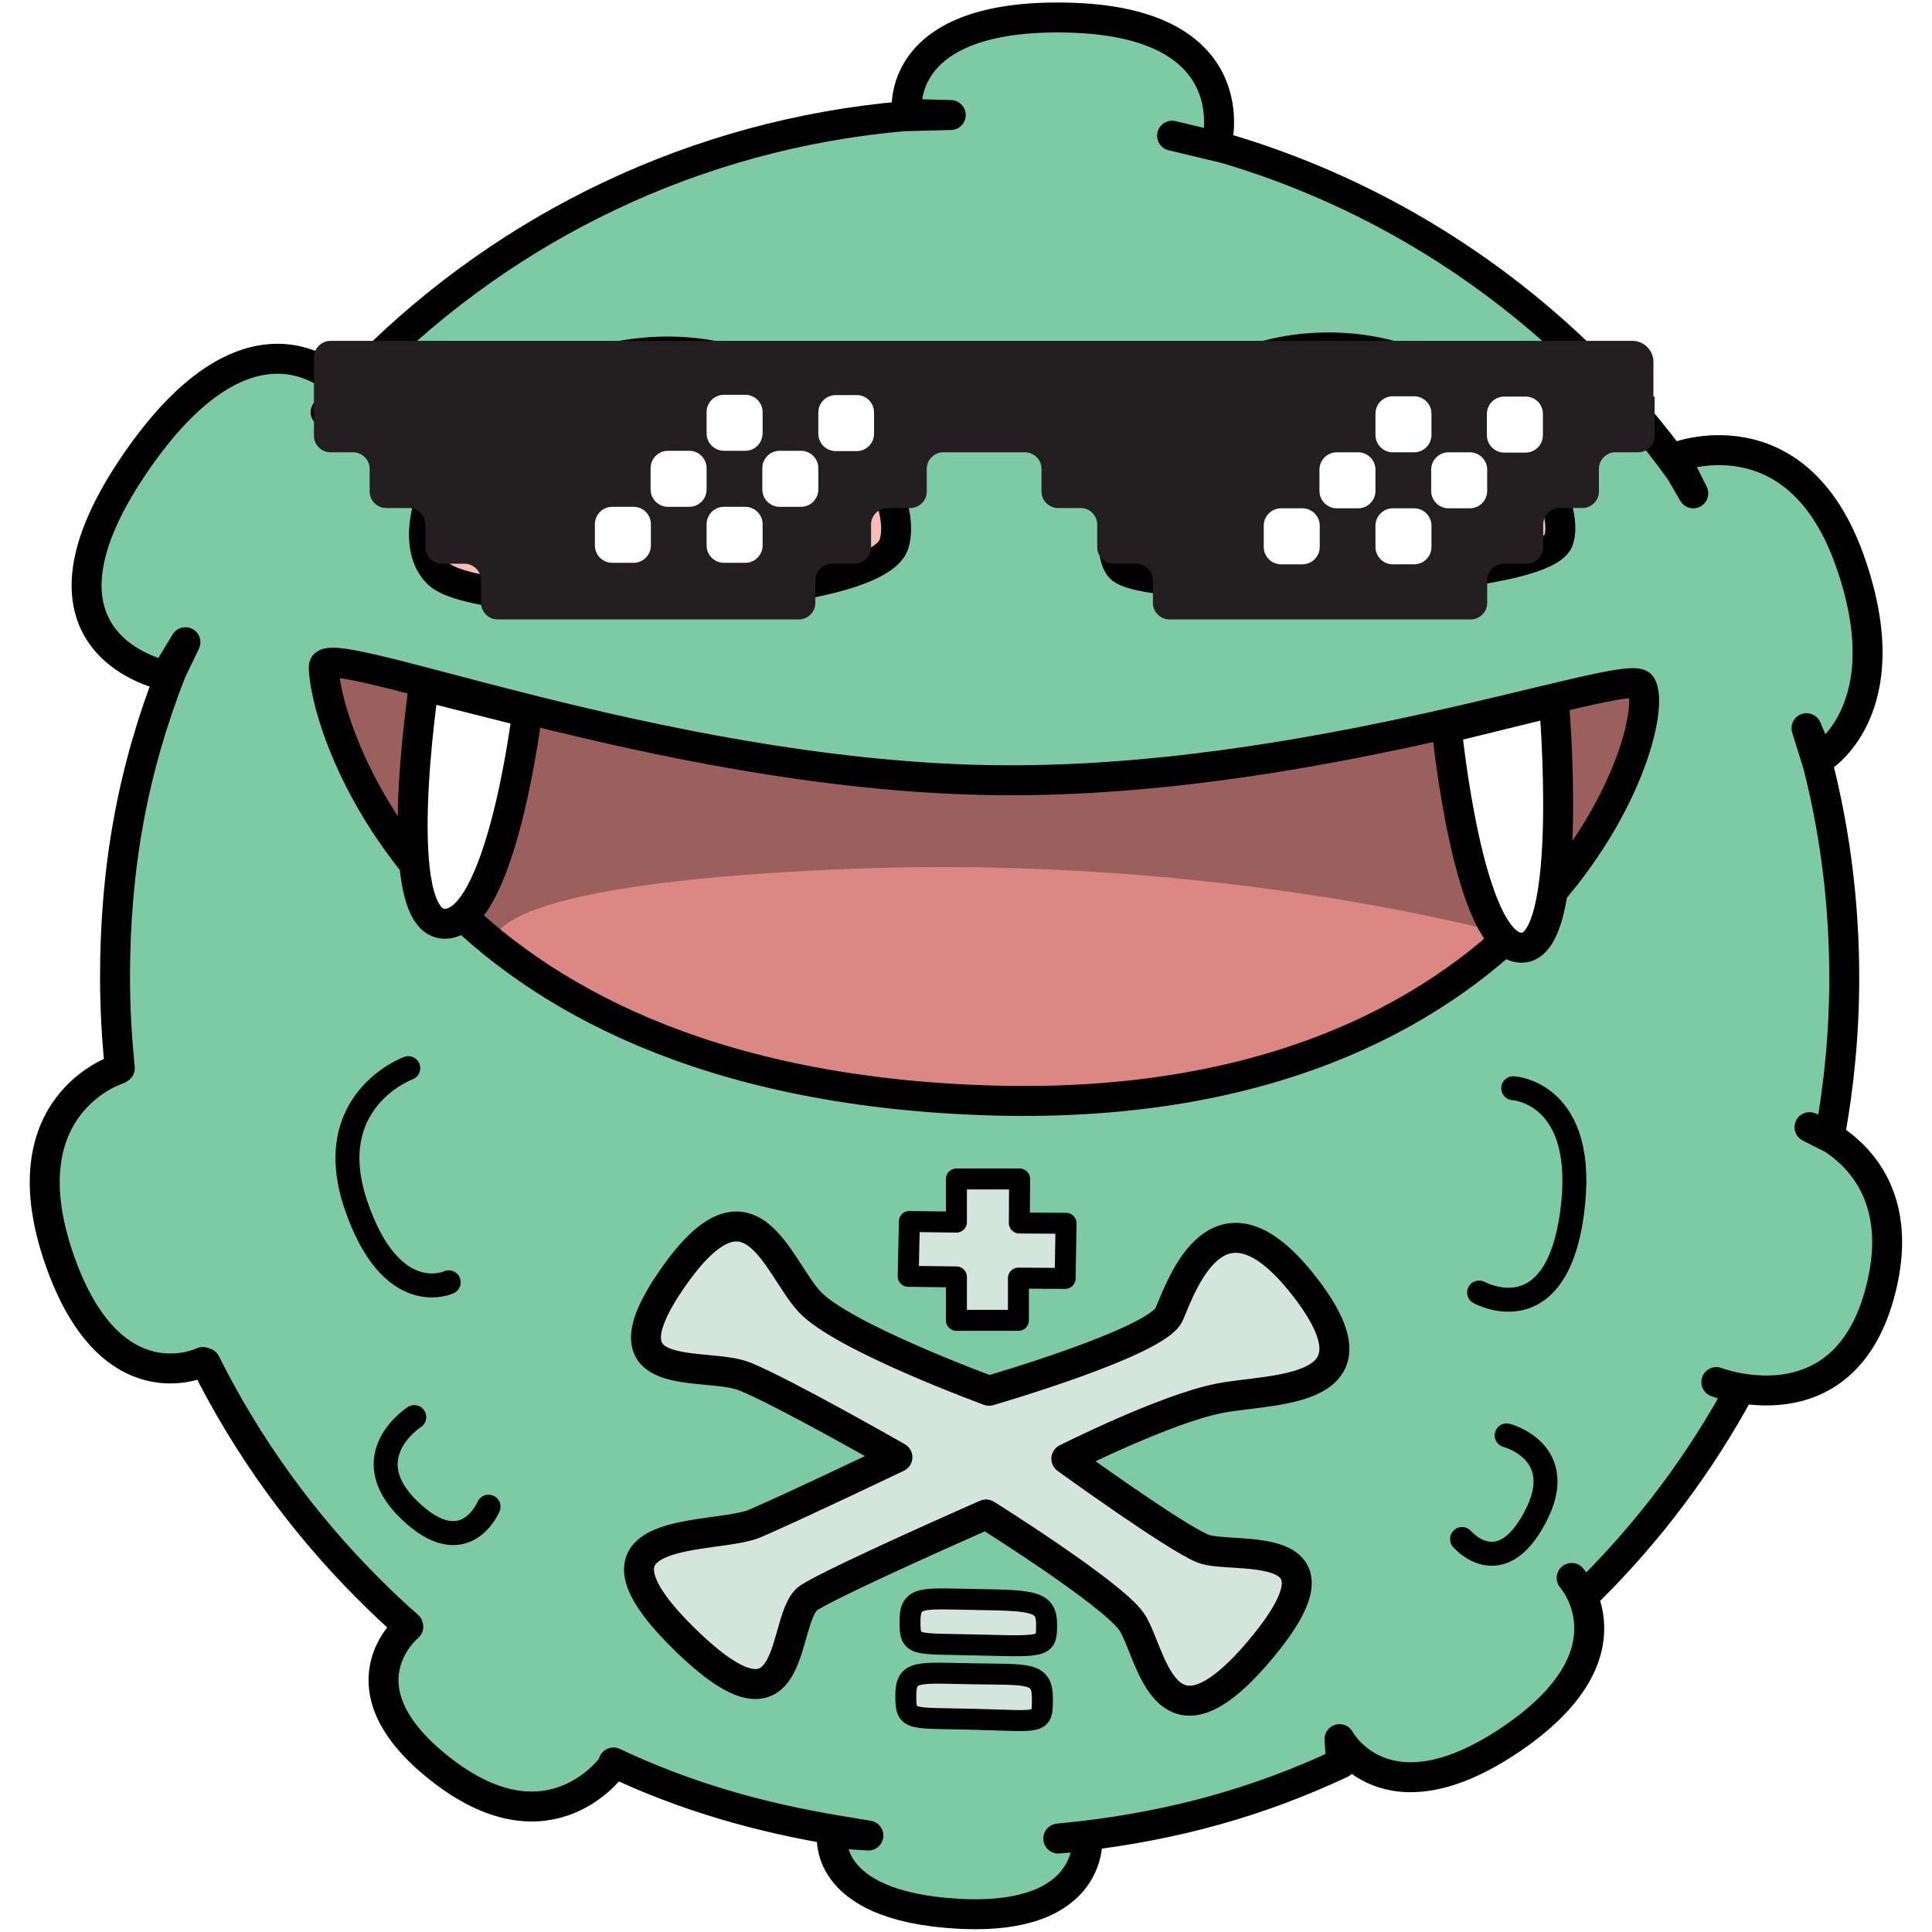 <svg xmlns="http://www.w3.org/2000/svg" x="0" y="0" viewBox="0 0 645 645">
  <filter id="showdexIconGaussianBlur">
    <feGaussianBlur stdDeviation="4"></feGaussianBlur>
  </filter>
  <g id="showdexIconBody">
    <path
      style="fill: #7ECAA5; stroke: #000000; stroke-width: 10; stroke-linecap: round; stroke-linejoin: round; stroke-miterlimit: 10;"
      d="M391.3,45.3l17.6,4.2c46.8,13.8,88.7,39.2,122.3,72.8c10.8,10.8,20.8,22.5,29.8,35l4.3,7.4l-6-12c0,0,40.3-16,58.2,34.3
        s-10,66.4-10,66.4l-4.4-10.3l3.8,12.2c5.8,22.7,8.8,46.6,8.8,71.1c0,18.2-1.7,36-4.9,53.3l-6.7-3.4c0,0,35.9,11.6,23.2,56.4
        c-12.7,44.8-54.3,28.7-54.3,28.7l7.8,2.7c-13.3,24.5-30.1,46.9-49.7,66.4c-0.7,0.7-1.4,1.4-2.1,2.1l-4.3-5.8c0,0,22.3,24.9-20,53.7
        s-57.5,0.1-57.5,0.1l0.5,8.1c-27.5,12.9-55.3,20.6-86.7,24.3l-7.7,0.8l9.7-0.8c0,0,3.2,28.5-43.2,25.9s-42-26.9-42-26.9l12.1,0.8
        l-9.6-1.6c-26.9-4.4-51.6-11.5-75.5-22.8l-0.1,0.8c0,0-20.6,29.9-56.9,2c-36.3-27.9-11.5-48.1-11.5-48.1l-0.1-0.3
        c-4.6-4-9-8.2-13.3-12.5c-21.9-21.9-40.3-47.3-54.3-75.3l-0.9-0.3c0,0-31.3,15.3-48.3-35.5S39.4,357,39.4,357l0.6-0.4
        c-1-9.9-1.6-20-1.6-30.2c0-37.1,6-69.6,18.8-102.2l4.7-9.8l-6.7,11.1c0,0-51.2-9.9-10.7-69.9s70.1-26.5,70.1-26.5l-5.9,8.5l4.5-5.1
        c3.2-3.5,6.4-6.9,9.7-10.2c46.7-46.7,109.2-77.4,178.8-83.5l15.7-0.4L302.8,38c0,0-5.4-33.8,54.5-32.1S406.2,48,406.2,48"
    />
  </g>
  <!-- shhhh ;) -->
  <g id="showdexIconEyes">
    <path
      style="fill: #FABDB5; stroke: #000000; stroke-width: 10; stroke-linecap: round; stroke-linejoin: round; stroke-miterlimit: 10;"
      d="M146.4,191.6c-15.2-14.1,5.1-64.2,63.1-73.2s95.2,42.2,89,63.1C292.2,202.3,161.6,205.7,146.4,191.6z"
    />
    <path
      style="fill: #FABDB5; stroke: #000000; stroke-width: 10; stroke-linecap:round; stroke-linejoin: round; stroke-miterlimit: 10;"
      d="M373.9,189.4c-8.4-10.1,7.3-69.2,63.6-73.2s88.4,48.6,82.8,64.2C514.7,195.9,382.3,199.5,373.9,189.4z"
    />
    <ellipse
      transform="matrix(0.143 -0.99 0.99 0.143 57.816 368.688)"
      cx="241.8"
      cy="151"
      rx="18"
      ry="11"
    />
    <ellipse
      transform="matrix(0.998 -6.321476e-02 6.321476e-02 0.998 -8.7 26.91)"
      cx="420.9"
      cy="151"
      rx="11"
      ry="18"
    />
  </g>
  <g id="showdexIconMouthBg">
    <path
      style="fill: #DD8784;"
      d="M108.1,222.6c0-9.7,110.3,40.4,220.4,42.8c107.7,2.3,215.2-43.3,219.4-36.6c8.4,13.5-33.4,145.3-219.9,138.5C141.5,360.6,108.1,241.7,108.1,222.6z"
    />
  </g>
  <g id="showdexIconMouthShadow" style="opacity: 0.3; filter: url(#showdexIconGaussianBlur);">
    <path
      d="M108.1,222.6c0-9.7,110.3,35.4,220.4,37.8c107.7,2.3,215.2-38.3,219.4-31.6c2.4,3.8,0,23.3-10.3,42
        c-11.7,21.3-31.5,42-31.5,42s-95.5-27.8-222.8-22.7c-127.3,5.1-118.1,25-118.1,25s-23.7-20.6-34.9-37.9
        C114.7,253.1,108.1,226.8,108.1,222.6z"
    />
  </g>
  <g id="showdexIconMouth">
    <path
      style="fill: none; stroke: #000000; stroke-width: 10; stroke-linecap: round; stroke-linejoin: round; stroke-miterlimit: 10;"
      d="M108.1,222.6c0-9.7,110.3,35.4,220.4,37.8c107.7,2.3,215.2-38.3,219.4-31.6c8.4,13.5-33.4,145.3-219.9,138.5
        C141.5,360.6,108.1,241.7,108.1,222.6z"
    />
    <path
      style="fill: #FFFFFF; stroke: #000000; stroke-width: 10; stroke-linecap: round; stroke-linejoin: round; stroke-miterlimit: 10;"
      d="M141.5,229.1c0,0-12,79.3,7,79.3s27.5-70.6,27.5-70.6L141.5,229.1z"
    />
    <path
      style="fill: #FFFFFF; stroke: #000000; stroke-width: 10; stroke-linecap: round; stroke-linejoin: round; stroke-miterlimit: 10;"
      d="M483,243.1c0,0,7.1,73.3,25,73.3s10.8-82.1,10.8-82.1L483,243.1z"
    />
  </g>
  <g id="showdexIconBones">
    <path
      style="fill: #D4E5DD; stroke: #000000; stroke-width: 10; stroke-linecap: round; stroke-linejoin: round; stroke-miterlimit: 10;"
      d="M299.6,486.5c0,0-37.4-21.4-50.8-26.9s-50,4-24.1-33.1s34.6-3.8,45.5,8c10.8,11.8,60,29.8,60,29.8s56-16.2,60.1-25.5
        c4.1-9.3,16.2-46.3,44.9-9.7c28.7,36.6-9.9,34.2-28,37.7c-18.1,3.5-51.2,20.2-51.2,20.2s36,26.1,45.6,30s51.8-5.1,19.1,33.8
        c-32.7,38.9-36.2,0.1-43-9.5c-6.8-9.6-48.5-35.7-48.5-35.7s-49,21.5-59,27.7s-2.7,52.4-42.1,13.5s11-32.4,24.2-38.3
        C265.5,502.8,299.6,486.5,299.6,486.5z"
    />
    <polygon
      style="fill: #D4E5DD; stroke: #000000; stroke-width: 7; stroke-linecap: round; stroke-linejoin: round; stroke-miterlimit: 10;"
      points="319.3,408 319.3,393.6 340.4,393.6 340.3,408.3 355.9,408.4 355.6,426.8 340,426.7 340,440.8 319.3,440.8 319.3,426.3 303.2,426.1 303.6,407.8"
    />
    <path
      style="fill: #D4E5DD; stroke: #000000; stroke-width:7; stroke-linecap: round; stroke-linejoin: round; stroke-miterlimit: 10;"
      d="M303.8,541.3c0-8.7,3.9-7.6,22.5-7.3s23.1,0.6,23.1,8.2s0,7.6-22.2,7C304.9,548.6,303.8,550,303.8,541.3z"
    />
    <path
      style="fill: #D4E5DD; stroke: #000000; stroke-width: 7; stroke-linecap: round; stroke-linejoin: round; stroke-miterlimit: 10;"
      d="M302.4,566.1c0-8.7,3.9-7.6,22.5-7.3s23.1-0.6,23.1,8.2s0,7.6-22.2,7C303.5,573.4,302.4,574.8,302.4,566.1z"
    />
  </g>
  <g id="showdexIconBumps">
    <path
      style="fill: none; stroke: #000000; stroke-width: 8; stroke-linecap: round; stroke-linejoin: round; stroke-miterlimit: 10;"
      d="M136.3,356.6c0,0-29.3,10.7-17.5,45.6s31,25.9,31,25.9"
    />
    <path
      style="fill: none; stroke: #000000; stroke-width: 8; stroke-linecap: round; stroke-linejoin: round; stroke-miterlimit: 10;"
      d="M505.2,363.3c0,0,25.2,1.3,19.6,41.9c-5.6,40.5-31,26.3-31,26.3"
    />
    <path
      style="fill: none; stroke: #000000; stroke-width: 8; stroke-linecap: round; stroke-linejoin: round; stroke-miterlimit: 10;"
      d="M138.3,473.1c0,0-20.3,13-1.7,31c18.6,18,26.5-1.1,26.5-1.1"
    />
    <path
      style="fill: none; stroke: #000000; stroke-width: 8; stroke-linecap: round; stroke-linejoin: round; stroke-miterlimit: 10;"
      d="M488.1,513.8c0,0,12.6,14.9,24.3-7.1c11.8-22-9.4-27.5-9.4-27.5"
    />
  </g>
  <g id="showdexIconSunglasses">
    <path
      style="fill: #231F20;"
      d="M552.4,132.4v13.1c0,3-2.5,5.5-5.5,5.5h-7.6c-3,0-5.5,2.5-5.5,5.5v7.6
        c0,3-2.5,5.5-5.5,5.5h-7.6c-3,0-5.5,2.5-5.5,5.5v7.6c0,3-2.5,5.5-5.5,5.5H502c-3,0-5.5,2.5-5.5,5.5v7.6c0,3-2.5,5.5-5.5,5.5h-13.1
        h-18.6h-18.6h-18.6h-18.6h-13.1c-3,0-5.5-2.5-5.5-5.5v-7.6c0-3-2.5-5.5-5.5-5.5h-7.6c-3,0-5.5-2.5-5.5-5.5v-7.6
        c0-3-2.5-5.5-5.5-5.5h-7.6c-3,0-5.5-2.5-5.5-5.5v-7.6c0-3-2.5-5.5-5.5-5.5h-13.1h-14.2c-3,0-5.5,2.5-5.5,5.5v7.6
        c0,3-2.5,5.5-5.5,5.5h-7.6c-3,0-5.5,2.5-5.5,5.5v7.6c0,3-2.5,5.5-5.5,5.5h-7.6c-3,0-5.5,2.5-5.5,5.5v7.6c0,3-2.5,5.5-5.5,5.5h-13.1
        h-18.6h-18.6h-18.6h-18.6h-13.1c-3,0-5.5-2.5-5.5-5.5v-7.6c0-3-2.5-5.5-5.5-5.5h-7.6c-3,0-5.5-2.5-5.5-5.5v-7.6
        c0-3-2.5-5.5-5.5-5.5h-7.6c-3,0-5.5-2.5-5.5-5.5v-7.6c0-3-2.5-5.5-5.5-5.5h-7.6c-3,0-5.5-2.5-5.5-5.5v-26.2c0-3,2.5-5.5,5.5-5.5
        h13.1h18.6h18.6h18.6h18.6h18.6h18.6h18.6h18.6h18.6h18.6h19.7H366h18.6h18.6h18.6h18.6h18.6h18.6h18.6h18.6h18.6h11.6
        c3.9,0,7,3.2,7,7V132.4z M327.7,151h-18.6"
    />
    <path
      style="fill: #FFFFFF;"
      d="M515.1,138.2v7.1c0,3.2-2.6,5.8-5.8,5.8h-7.1c-3.2,0-5.8-2.6-5.8-5.8v-7.1
        c0-3.2,2.6-5.8,5.8-5.8h7.1C512.6,132.4,515.1,135,515.1,138.2z M496.5,156.8v7.1c0,3.2-2.6,5.8-5.8,5.8h-7.1
        c-3.2,0-5.8-2.6-5.8-5.8v-7.1c0-3.2,2.6-5.8,5.8-5.8h7.1C493.9,151,496.5,153.6,496.5,156.8z M472.1,151H465
        c-3.2,0-5.8-2.6-5.8-5.8v-7.1c0-3.2,2.6-5.8,5.8-5.8h7.1c3.2,0,5.8,2.6,5.8,5.8v7.1C477.9,148.4,475.3,151,472.1,151z M459.2,156.8
        v7.1c0,3.2-2.6,5.8-5.8,5.8h-7.1c-3.2,0-5.8-2.6-5.8-5.8v-7.1c0-3.2,2.6-5.8,5.8-5.8h7.1C456.6,151,459.2,153.6,459.2,156.8z
        M440.6,175.5v7.1c0,3.2-2.6,5.8-5.8,5.8h-7.1c-3.2,0-5.8-2.6-5.8-5.8v-7.1c0-3.2,2.6-5.8,5.8-5.8h7.1
        C438,169.7,440.6,172.3,440.6,175.5z M465,169.7h7.1c3.2,0,5.8,2.6,5.8,5.8v7.1c0,3.2-2.6,5.8-5.8,5.8H465c-3.2,0-5.8-2.6-5.8-5.8
        v-7.1C459.2,172.3,461.8,169.7,465,169.7z"
    />
    <path
      style="fill: #FFFFFF;"
      d="M291.8,137.7v7.1c0,3.2-2.6,5.8-5.8,5.8H279c-3.2,0-5.8-2.6-5.8-5.8v-7.1
        c0-3.2,2.6-5.8,5.8-5.8h7.1C289.2,131.9,291.8,134.5,291.8,137.7z M273.2,156.3v7.1c0,3.2-2.6,5.8-5.8,5.8h-7.1
        c-3.2,0-5.8-2.6-5.8-5.8v-7.1c0-3.2,2.6-5.8,5.8-5.8h7.1C270.6,150.5,273.2,153.1,273.2,156.3z M248.8,150.5h-7.1
        c-3.2,0-5.8-2.6-5.8-5.8v-7.1c0-3.2,2.6-5.8,5.8-5.8h7.1c3.2,0,5.8,2.6,5.8,5.8v7.1C254.5,148,252,150.5,248.8,150.5z M235.9,156.3
        v7.1c0,3.2-2.6,5.8-5.8,5.8H223c-3.2,0-5.8-2.6-5.8-5.8v-7.1c0-3.2,2.6-5.8,5.8-5.8h7.1C233.3,150.5,235.9,153.1,235.9,156.3z
        M217.3,175v7.1c0,3.2-2.6,5.8-5.8,5.8h-7.1c-3.2,0-5.8-2.6-5.8-5.8V175c0-3.2,2.6-5.8,5.8-5.8h7.1
        C214.7,169.2,217.3,171.8,217.3,175z M241.7,169.2h7.1c3.2,0,5.8,2.6,5.8,5.8v7.1c0,3.2-2.6,5.8-5.8,5.8h-7.1
        c-3.2,0-5.8-2.6-5.8-5.8V175C235.9,171.8,238.5,169.2,241.7,169.2z"
    />
  </g>
</svg>
